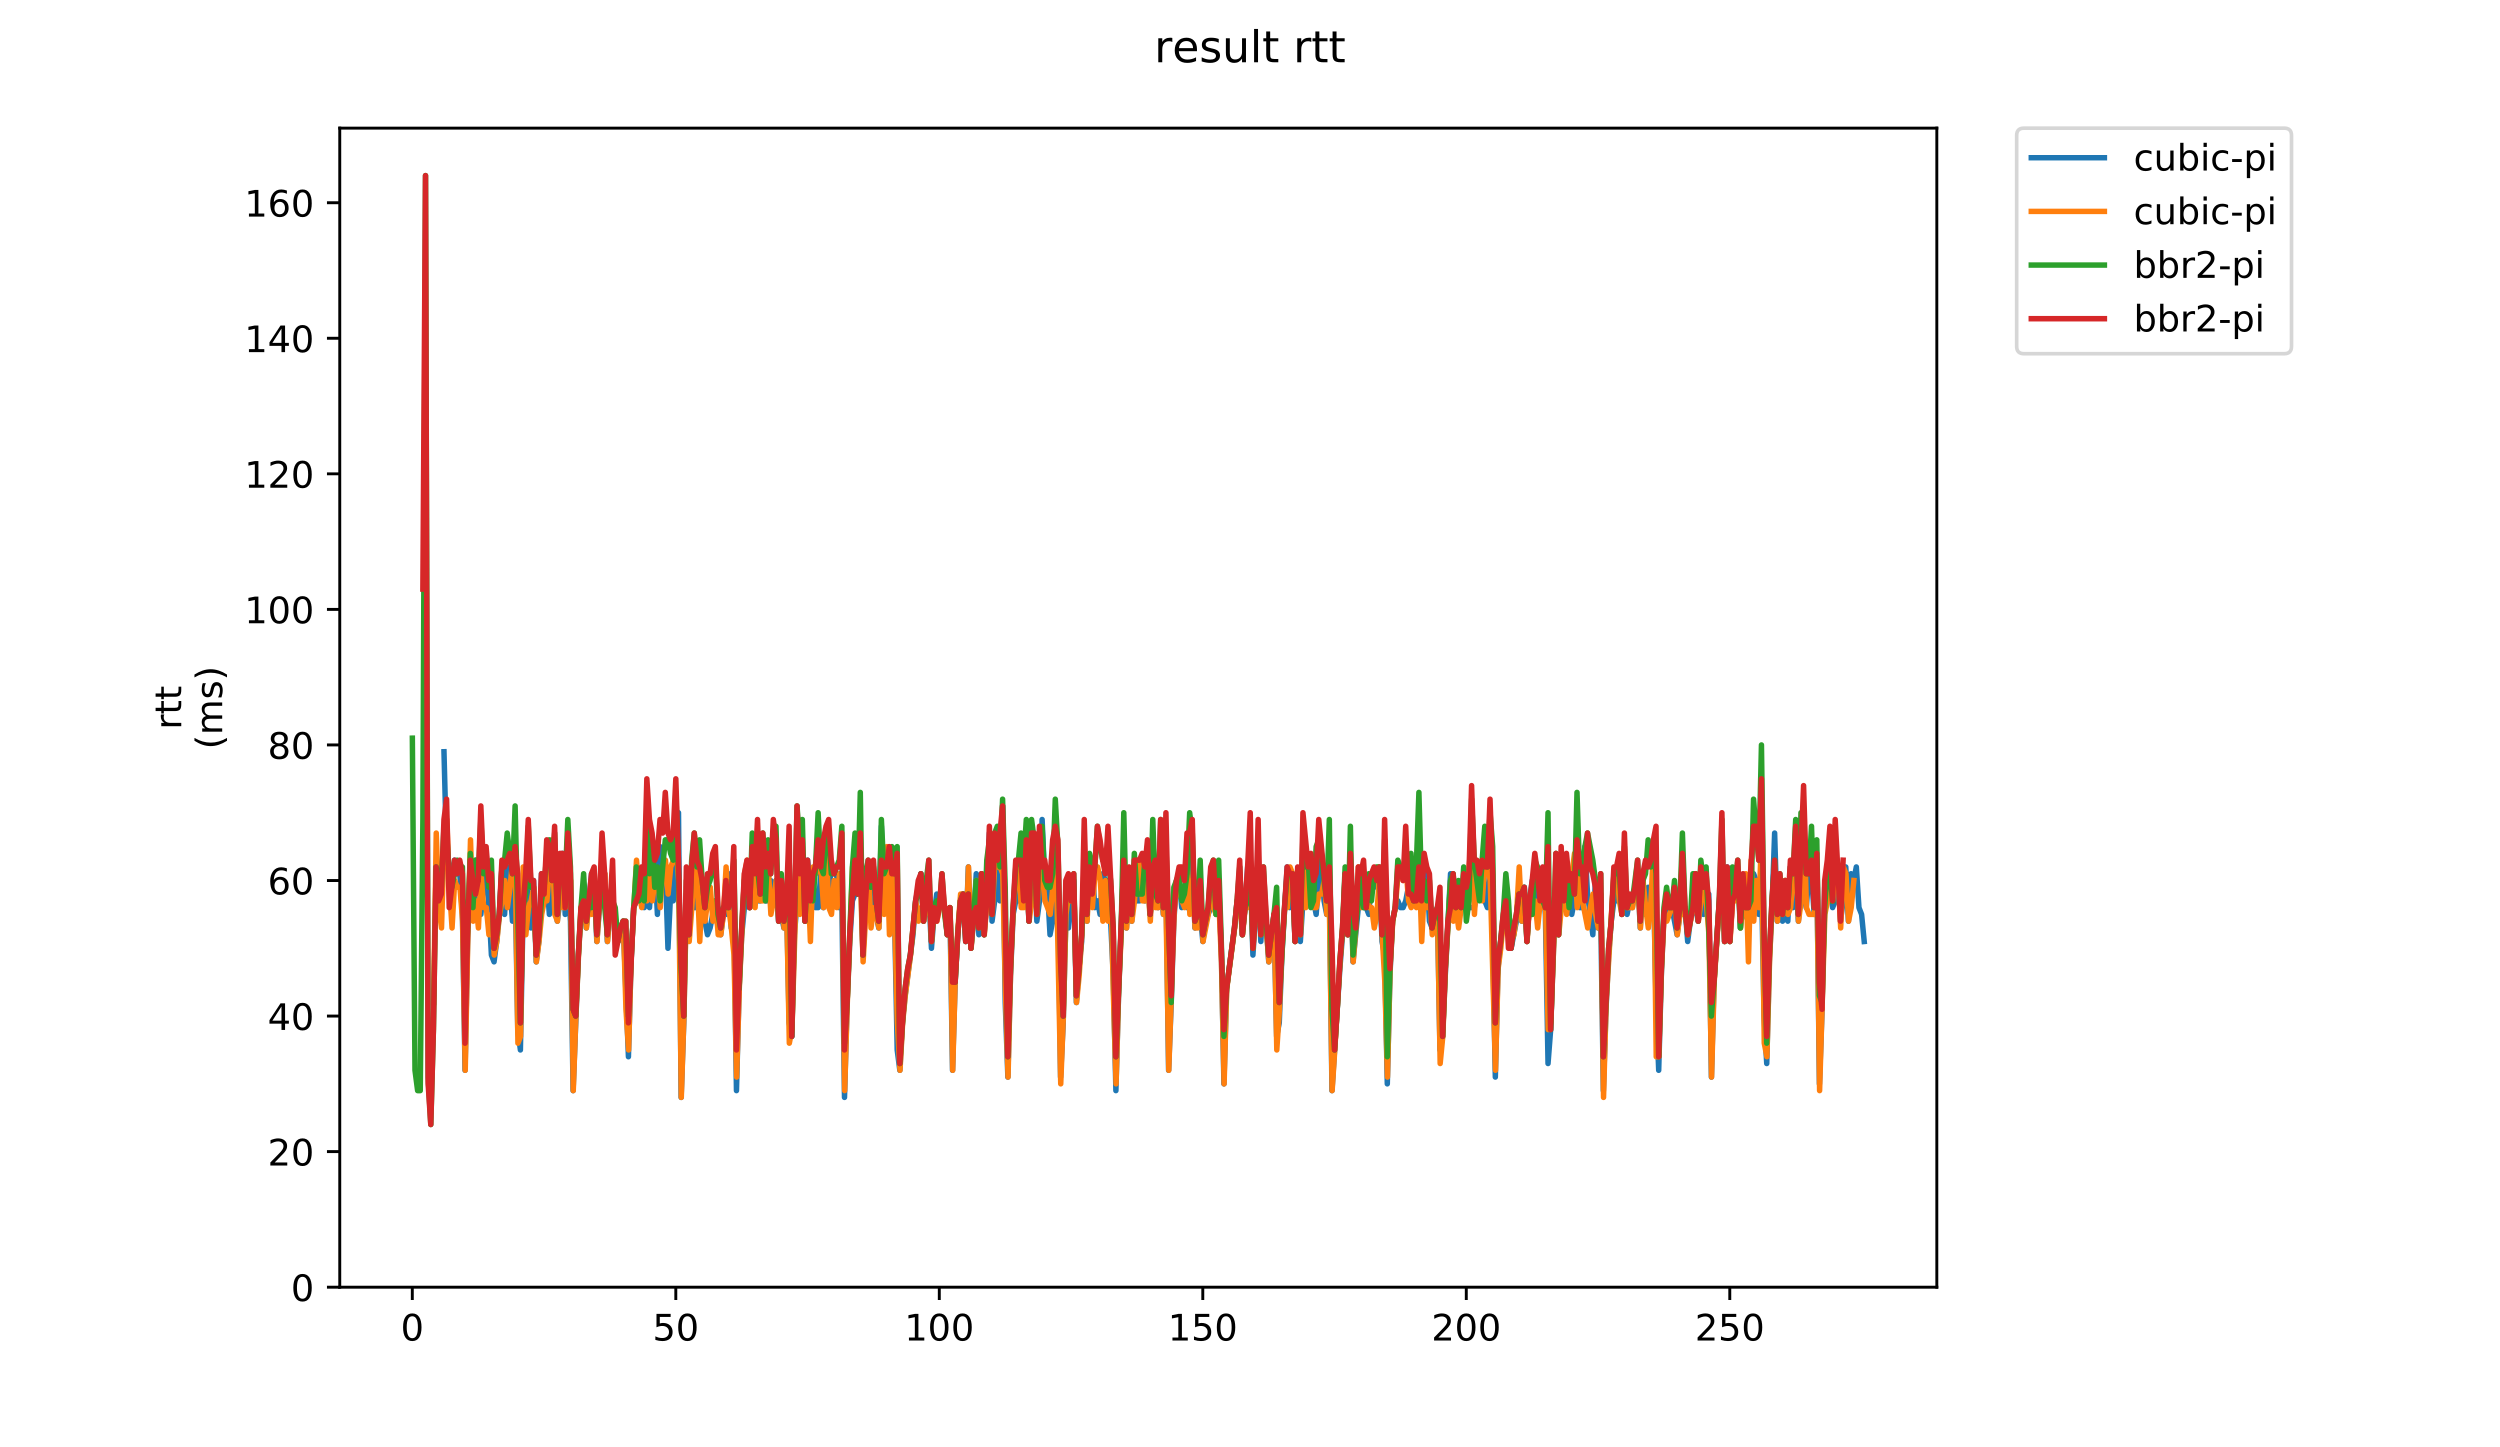 <?xml version="1.0" encoding="utf-8" standalone="no"?>
<!DOCTYPE svg PUBLIC "-//W3C//DTD SVG 1.1//EN"
  "http://www.w3.org/Graphics/SVG/1.1/DTD/svg11.dtd">
<!-- Created with matplotlib (https://matplotlib.org/) -->
<svg height="396pt" version="1.1" viewBox="0 0 684 396" width="684pt" xmlns="http://www.w3.org/2000/svg" xmlns:xlink="http://www.w3.org/1999/xlink">
 <defs>
  <style type="text/css">
*{stroke-linecap:butt;stroke-linejoin:round;}
  </style>
 </defs>
 <g id="figure_1">
  <g id="patch_1">
   <path d="M 0 396 
L 684 396 
L 684 0 
L 0 0 
z
" style="fill:#ffffff;"/>
  </g>
  <g id="axes_1">
   <g id="patch_2">
    <path d="M 92.957 352.174 
L 529.913 352.174 
L 529.913 35.062 
L 92.957 35.062 
z
" style="fill:#ffffff;"/>
   </g>
   <g id="matplotlib.axis_1">
    <g id="xtick_1">
     <g id="line2d_1">
      <defs>
       <path d="M 0 0 
L 0 3.5 
" id="m21be2e8009" style="stroke:#000000;stroke-width:0.8;"/>
      </defs>
      <g>
       <use style="stroke:#000000;stroke-width:0.8;" x="112.806" xlink:href="#m21be2e8009" y="352.174"/>
      </g>
     </g>
     <g id="text_1">
      <!-- 0 -->
      <defs>
       <path d="M 31.781 66.406 
Q 24.172 66.406 20.328 58.906 
Q 16.5 51.422 16.5 36.375 
Q 16.5 21.391 20.328 13.891 
Q 24.172 6.391 31.781 6.391 
Q 39.453 6.391 43.281 13.891 
Q 47.125 21.391 47.125 36.375 
Q 47.125 51.422 43.281 58.906 
Q 39.453 66.406 31.781 66.406 
z
M 31.781 74.219 
Q 44.047 74.219 50.516 64.516 
Q 56.984 54.828 56.984 36.375 
Q 56.984 17.969 50.516 8.266 
Q 44.047 -1.422 31.781 -1.422 
Q 19.531 -1.422 13.062 8.266 
Q 6.594 17.969 6.594 36.375 
Q 6.594 54.828 13.062 64.516 
Q 19.531 74.219 31.781 74.219 
z
" id="DejaVuSans-48"/>
      </defs>
      <g transform="translate(109.625 366.773)scale(0.1 -0.1)">
       <use xlink:href="#DejaVuSans-48"/>
      </g>
     </g>
    </g>
    <g id="xtick_2">
     <g id="line2d_2">
      <g>
       <use style="stroke:#000000;stroke-width:0.8;" x="184.899" xlink:href="#m21be2e8009" y="352.174"/>
      </g>
     </g>
     <g id="text_2">
      <!-- 50 -->
      <defs>
       <path d="M 10.797 72.906 
L 49.516 72.906 
L 49.516 64.594 
L 19.828 64.594 
L 19.828 46.734 
Q 21.969 47.469 24.109 47.828 
Q 26.266 48.188 28.422 48.188 
Q 40.625 48.188 47.75 41.5 
Q 54.891 34.812 54.891 23.391 
Q 54.891 11.625 47.562 5.094 
Q 40.234 -1.422 26.906 -1.422 
Q 22.312 -1.422 17.547 -0.641 
Q 12.797 0.141 7.719 1.703 
L 7.719 11.625 
Q 12.109 9.234 16.797 8.062 
Q 21.484 6.891 26.703 6.891 
Q 35.156 6.891 40.078 11.328 
Q 45.016 15.766 45.016 23.391 
Q 45.016 31 40.078 35.438 
Q 35.156 39.891 26.703 39.891 
Q 22.75 39.891 18.812 39.016 
Q 14.891 38.141 10.797 36.281 
z
" id="DejaVuSans-53"/>
      </defs>
      <g transform="translate(178.536 366.773)scale(0.1 -0.1)">
       <use xlink:href="#DejaVuSans-53"/>
       <use x="63.623" xlink:href="#DejaVuSans-48"/>
      </g>
     </g>
    </g>
    <g id="xtick_3">
     <g id="line2d_3">
      <g>
       <use style="stroke:#000000;stroke-width:0.8;" x="256.991" xlink:href="#m21be2e8009" y="352.174"/>
      </g>
     </g>
     <g id="text_3">
      <!-- 100 -->
      <defs>
       <path d="M 12.406 8.297 
L 28.516 8.297 
L 28.516 63.922 
L 10.984 60.406 
L 10.984 69.391 
L 28.422 72.906 
L 38.281 72.906 
L 38.281 8.297 
L 54.391 8.297 
L 54.391 0 
L 12.406 0 
z
" id="DejaVuSans-49"/>
      </defs>
      <g transform="translate(247.447 366.773)scale(0.1 -0.1)">
       <use xlink:href="#DejaVuSans-49"/>
       <use x="63.623" xlink:href="#DejaVuSans-48"/>
       <use x="127.246" xlink:href="#DejaVuSans-48"/>
      </g>
     </g>
    </g>
    <g id="xtick_4">
     <g id="line2d_4">
      <g>
       <use style="stroke:#000000;stroke-width:0.8;" x="329.083" xlink:href="#m21be2e8009" y="352.174"/>
      </g>
     </g>
     <g id="text_4">
      <!-- 150 -->
      <g transform="translate(319.54 366.773)scale(0.1 -0.1)">
       <use xlink:href="#DejaVuSans-49"/>
       <use x="63.623" xlink:href="#DejaVuSans-53"/>
       <use x="127.246" xlink:href="#DejaVuSans-48"/>
      </g>
     </g>
    </g>
    <g id="xtick_5">
     <g id="line2d_5">
      <g>
       <use style="stroke:#000000;stroke-width:0.8;" x="401.176" xlink:href="#m21be2e8009" y="352.174"/>
      </g>
     </g>
     <g id="text_5">
      <!-- 200 -->
      <defs>
       <path d="M 19.188 8.297 
L 53.609 8.297 
L 53.609 0 
L 7.328 0 
L 7.328 8.297 
Q 12.938 14.109 22.625 23.891 
Q 32.328 33.688 34.812 36.531 
Q 39.547 41.844 41.422 45.531 
Q 43.312 49.219 43.312 52.781 
Q 43.312 58.594 39.234 62.25 
Q 35.156 65.922 28.609 65.922 
Q 23.969 65.922 18.812 64.312 
Q 13.672 62.703 7.812 59.422 
L 7.812 69.391 
Q 13.766 71.781 18.938 73 
Q 24.125 74.219 28.422 74.219 
Q 39.75 74.219 46.484 68.547 
Q 53.219 62.891 53.219 53.422 
Q 53.219 48.922 51.531 44.891 
Q 49.859 40.875 45.406 35.406 
Q 44.188 33.984 37.641 27.219 
Q 31.109 20.453 19.188 8.297 
z
" id="DejaVuSans-50"/>
      </defs>
      <g transform="translate(391.632 366.773)scale(0.1 -0.1)">
       <use xlink:href="#DejaVuSans-50"/>
       <use x="63.623" xlink:href="#DejaVuSans-48"/>
       <use x="127.246" xlink:href="#DejaVuSans-48"/>
      </g>
     </g>
    </g>
    <g id="xtick_6">
     <g id="line2d_6">
      <g>
       <use style="stroke:#000000;stroke-width:0.8;" x="473.268" xlink:href="#m21be2e8009" y="352.174"/>
      </g>
     </g>
     <g id="text_6">
      <!-- 250 -->
      <g transform="translate(463.725 366.773)scale(0.1 -0.1)">
       <use xlink:href="#DejaVuSans-50"/>
       <use x="63.623" xlink:href="#DejaVuSans-53"/>
       <use x="127.246" xlink:href="#DejaVuSans-48"/>
      </g>
     </g>
    </g>
   </g>
   <g id="matplotlib.axis_2">
    <g id="ytick_1">
     <g id="line2d_7">
      <defs>
       <path d="M 0 0 
L -3.5 0 
" id="m637a369f9f" style="stroke:#000000;stroke-width:0.8;"/>
      </defs>
      <g>
       <use style="stroke:#000000;stroke-width:0.8;" x="92.957" xlink:href="#m637a369f9f" y="352.174"/>
      </g>
     </g>
     <g id="text_7">
      <!-- 0 -->
      <g transform="translate(79.595 355.973)scale(0.1 -0.1)">
       <use xlink:href="#DejaVuSans-48"/>
      </g>
     </g>
    </g>
    <g id="ytick_2">
     <g id="line2d_8">
      <g>
       <use style="stroke:#000000;stroke-width:0.8;" x="92.957" xlink:href="#m637a369f9f" y="315.085"/>
      </g>
     </g>
     <g id="text_8">
      <!-- 20 -->
      <g transform="translate(73.233 318.884)scale(0.1 -0.1)">
       <use xlink:href="#DejaVuSans-50"/>
       <use x="63.623" xlink:href="#DejaVuSans-48"/>
      </g>
     </g>
    </g>
    <g id="ytick_3">
     <g id="line2d_9">
      <g>
       <use style="stroke:#000000;stroke-width:0.8;" x="92.957" xlink:href="#m637a369f9f" y="277.996"/>
      </g>
     </g>
     <g id="text_9">
      <!-- 40 -->
      <defs>
       <path d="M 37.797 64.312 
L 12.891 25.391 
L 37.797 25.391 
z
M 35.203 72.906 
L 47.609 72.906 
L 47.609 25.391 
L 58.016 25.391 
L 58.016 17.188 
L 47.609 17.188 
L 47.609 0 
L 37.797 0 
L 37.797 17.188 
L 4.891 17.188 
L 4.891 26.703 
z
" id="DejaVuSans-52"/>
      </defs>
      <g transform="translate(73.233 281.795)scale(0.1 -0.1)">
       <use xlink:href="#DejaVuSans-52"/>
       <use x="63.623" xlink:href="#DejaVuSans-48"/>
      </g>
     </g>
    </g>
    <g id="ytick_4">
     <g id="line2d_10">
      <g>
       <use style="stroke:#000000;stroke-width:0.8;" x="92.957" xlink:href="#m637a369f9f" y="240.907"/>
      </g>
     </g>
     <g id="text_10">
      <!-- 60 -->
      <defs>
       <path d="M 33.016 40.375 
Q 26.375 40.375 22.484 35.828 
Q 18.609 31.297 18.609 23.391 
Q 18.609 15.531 22.484 10.953 
Q 26.375 6.391 33.016 6.391 
Q 39.656 6.391 43.531 10.953 
Q 47.406 15.531 47.406 23.391 
Q 47.406 31.297 43.531 35.828 
Q 39.656 40.375 33.016 40.375 
z
M 52.594 71.297 
L 52.594 62.312 
Q 48.875 64.062 45.094 64.984 
Q 41.312 65.922 37.594 65.922 
Q 27.828 65.922 22.672 59.328 
Q 17.531 52.734 16.797 39.406 
Q 19.672 43.656 24.016 45.922 
Q 28.375 48.188 33.594 48.188 
Q 44.578 48.188 50.953 41.516 
Q 57.328 34.859 57.328 23.391 
Q 57.328 12.156 50.688 5.359 
Q 44.047 -1.422 33.016 -1.422 
Q 20.359 -1.422 13.672 8.266 
Q 6.984 17.969 6.984 36.375 
Q 6.984 53.656 15.188 63.938 
Q 23.391 74.219 37.203 74.219 
Q 40.922 74.219 44.703 73.484 
Q 48.484 72.75 52.594 71.297 
z
" id="DejaVuSans-54"/>
      </defs>
      <g transform="translate(73.233 244.706)scale(0.1 -0.1)">
       <use xlink:href="#DejaVuSans-54"/>
       <use x="63.623" xlink:href="#DejaVuSans-48"/>
      </g>
     </g>
    </g>
    <g id="ytick_5">
     <g id="line2d_11">
      <g>
       <use style="stroke:#000000;stroke-width:0.8;" x="92.957" xlink:href="#m637a369f9f" y="203.818"/>
      </g>
     </g>
     <g id="text_11">
      <!-- 80 -->
      <defs>
       <path d="M 31.781 34.625 
Q 24.75 34.625 20.719 30.859 
Q 16.703 27.094 16.703 20.516 
Q 16.703 13.922 20.719 10.156 
Q 24.75 6.391 31.781 6.391 
Q 38.812 6.391 42.859 10.172 
Q 46.922 13.969 46.922 20.516 
Q 46.922 27.094 42.891 30.859 
Q 38.875 34.625 31.781 34.625 
z
M 21.922 38.812 
Q 15.578 40.375 12.031 44.719 
Q 8.5 49.078 8.5 55.328 
Q 8.5 64.062 14.719 69.141 
Q 20.953 74.219 31.781 74.219 
Q 42.672 74.219 48.875 69.141 
Q 55.078 64.062 55.078 55.328 
Q 55.078 49.078 51.531 44.719 
Q 48 40.375 41.703 38.812 
Q 48.828 37.156 52.797 32.312 
Q 56.781 27.484 56.781 20.516 
Q 56.781 9.906 50.312 4.234 
Q 43.844 -1.422 31.781 -1.422 
Q 19.734 -1.422 13.25 4.234 
Q 6.781 9.906 6.781 20.516 
Q 6.781 27.484 10.781 32.312 
Q 14.797 37.156 21.922 38.812 
z
M 18.312 54.391 
Q 18.312 48.734 21.844 45.562 
Q 25.391 42.391 31.781 42.391 
Q 38.141 42.391 41.719 45.562 
Q 45.312 48.734 45.312 54.391 
Q 45.312 60.062 41.719 63.234 
Q 38.141 66.406 31.781 66.406 
Q 25.391 66.406 21.844 63.234 
Q 18.312 60.062 18.312 54.391 
z
" id="DejaVuSans-56"/>
      </defs>
      <g transform="translate(73.233 207.617)scale(0.1 -0.1)">
       <use xlink:href="#DejaVuSans-56"/>
       <use x="63.623" xlink:href="#DejaVuSans-48"/>
      </g>
     </g>
    </g>
    <g id="ytick_6">
     <g id="line2d_12">
      <g>
       <use style="stroke:#000000;stroke-width:0.8;" x="92.957" xlink:href="#m637a369f9f" y="166.729"/>
      </g>
     </g>
     <g id="text_12">
      <!-- 100 -->
      <g transform="translate(66.87 170.528)scale(0.1 -0.1)">
       <use xlink:href="#DejaVuSans-49"/>
       <use x="63.623" xlink:href="#DejaVuSans-48"/>
       <use x="127.246" xlink:href="#DejaVuSans-48"/>
      </g>
     </g>
    </g>
    <g id="ytick_7">
     <g id="line2d_13">
      <g>
       <use style="stroke:#000000;stroke-width:0.8;" x="92.957" xlink:href="#m637a369f9f" y="129.64"/>
      </g>
     </g>
     <g id="text_13">
      <!-- 120 -->
      <g transform="translate(66.87 133.439)scale(0.1 -0.1)">
       <use xlink:href="#DejaVuSans-49"/>
       <use x="63.623" xlink:href="#DejaVuSans-50"/>
       <use x="127.246" xlink:href="#DejaVuSans-48"/>
      </g>
     </g>
    </g>
    <g id="ytick_8">
     <g id="line2d_14">
      <g>
       <use style="stroke:#000000;stroke-width:0.8;" x="92.957" xlink:href="#m637a369f9f" y="92.551"/>
      </g>
     </g>
     <g id="text_14">
      <!-- 140 -->
      <g transform="translate(66.87 96.35)scale(0.1 -0.1)">
       <use xlink:href="#DejaVuSans-49"/>
       <use x="63.623" xlink:href="#DejaVuSans-52"/>
       <use x="127.246" xlink:href="#DejaVuSans-48"/>
      </g>
     </g>
    </g>
    <g id="ytick_9">
     <g id="line2d_15">
      <g>
       <use style="stroke:#000000;stroke-width:0.8;" x="92.957" xlink:href="#m637a369f9f" y="55.461"/>
      </g>
     </g>
     <g id="text_15">
      <!-- 160 -->
      <g transform="translate(66.87 59.261)scale(0.1 -0.1)">
       <use xlink:href="#DejaVuSans-49"/>
       <use x="63.623" xlink:href="#DejaVuSans-54"/>
       <use x="127.246" xlink:href="#DejaVuSans-48"/>
      </g>
     </g>
    </g>
    <g id="text_16">
     <!-- rtt -->
     <defs>
      <path d="M 41.109 46.297 
Q 39.594 47.172 37.812 47.578 
Q 36.031 48 33.891 48 
Q 26.266 48 22.188 43.047 
Q 18.109 38.094 18.109 28.812 
L 18.109 0 
L 9.078 0 
L 9.078 54.688 
L 18.109 54.688 
L 18.109 46.188 
Q 20.953 51.172 25.484 53.578 
Q 30.031 56 36.531 56 
Q 37.453 56 38.578 55.875 
Q 39.703 55.766 41.062 55.516 
z
" id="DejaVuSans-114"/>
      <path d="M 18.312 70.219 
L 18.312 54.688 
L 36.812 54.688 
L 36.812 47.703 
L 18.312 47.703 
L 18.312 18.016 
Q 18.312 11.328 20.141 9.422 
Q 21.969 7.516 27.594 7.516 
L 36.812 7.516 
L 36.812 0 
L 27.594 0 
Q 17.188 0 13.234 3.875 
Q 9.281 7.766 9.281 18.016 
L 9.281 47.703 
L 2.688 47.703 
L 2.688 54.688 
L 9.281 54.688 
L 9.281 70.219 
z
" id="DejaVuSans-116"/>
     </defs>
     <g transform="translate(49.593 199.594)rotate(-90)scale(0.1 -0.1)">
      <use xlink:href="#DejaVuSans-114"/>
      <use x="41.113" xlink:href="#DejaVuSans-116"/>
      <use x="80.322" xlink:href="#DejaVuSans-116"/>
     </g>
     <!-- (ms) -->
     <defs>
      <path d="M 31 75.875 
Q 24.469 64.656 21.281 53.656 
Q 18.109 42.672 18.109 31.391 
Q 18.109 20.125 21.312 9.062 
Q 24.516 -2 31 -13.188 
L 23.188 -13.188 
Q 15.875 -1.703 12.234 9.375 
Q 8.594 20.453 8.594 31.391 
Q 8.594 42.281 12.203 53.312 
Q 15.828 64.359 23.188 75.875 
z
" id="DejaVuSans-40"/>
      <path d="M 52 44.188 
Q 55.375 50.25 60.062 53.125 
Q 64.75 56 71.094 56 
Q 79.641 56 84.281 50.016 
Q 88.922 44.047 88.922 33.016 
L 88.922 0 
L 79.891 0 
L 79.891 32.719 
Q 79.891 40.578 77.094 44.375 
Q 74.312 48.188 68.609 48.188 
Q 61.625 48.188 57.562 43.547 
Q 53.516 38.922 53.516 30.906 
L 53.516 0 
L 44.484 0 
L 44.484 32.719 
Q 44.484 40.625 41.703 44.406 
Q 38.922 48.188 33.109 48.188 
Q 26.219 48.188 22.156 43.531 
Q 18.109 38.875 18.109 30.906 
L 18.109 0 
L 9.078 0 
L 9.078 54.688 
L 18.109 54.688 
L 18.109 46.188 
Q 21.188 51.219 25.484 53.609 
Q 29.781 56 35.688 56 
Q 41.656 56 45.828 52.969 
Q 50 49.953 52 44.188 
z
" id="DejaVuSans-109"/>
      <path d="M 44.281 53.078 
L 44.281 44.578 
Q 40.484 46.531 36.375 47.5 
Q 32.281 48.484 27.875 48.484 
Q 21.188 48.484 17.844 46.438 
Q 14.5 44.391 14.5 40.281 
Q 14.5 37.156 16.891 35.375 
Q 19.281 33.594 26.516 31.984 
L 29.594 31.297 
Q 39.156 29.25 43.188 25.516 
Q 47.219 21.781 47.219 15.094 
Q 47.219 7.469 41.188 3.016 
Q 35.156 -1.422 24.609 -1.422 
Q 20.219 -1.422 15.453 -0.562 
Q 10.688 0.297 5.422 2 
L 5.422 11.281 
Q 10.406 8.688 15.234 7.391 
Q 20.062 6.109 24.812 6.109 
Q 31.156 6.109 34.562 8.281 
Q 37.984 10.453 37.984 14.406 
Q 37.984 18.062 35.516 20.016 
Q 33.062 21.969 24.703 23.781 
L 21.578 24.516 
Q 13.234 26.266 9.516 29.906 
Q 5.812 33.547 5.812 39.891 
Q 5.812 47.609 11.281 51.797 
Q 16.75 56 26.812 56 
Q 31.781 56 36.172 55.266 
Q 40.578 54.547 44.281 53.078 
z
" id="DejaVuSans-115"/>
      <path d="M 8.016 75.875 
L 15.828 75.875 
Q 23.141 64.359 26.781 53.312 
Q 30.422 42.281 30.422 31.391 
Q 30.422 20.453 26.781 9.375 
Q 23.141 -1.703 15.828 -13.188 
L 8.016 -13.188 
Q 14.5 -2 17.703 9.062 
Q 20.906 20.125 20.906 31.391 
Q 20.906 42.672 17.703 53.656 
Q 14.5 64.656 8.016 75.875 
z
" id="DejaVuSans-41"/>
     </defs>
     <g transform="translate(60.79 204.995)rotate(-90)scale(0.1 -0.1)">
      <use xlink:href="#DejaVuSans-40"/>
      <use x="39.014" xlink:href="#DejaVuSans-109"/>
      <use x="136.426" xlink:href="#DejaVuSans-115"/>
      <use x="188.525" xlink:href="#DejaVuSans-41"/>
     </g>
    </g>
   </g>
   <g id="line2d_16">
    <path clip-path="url(#p057b0d1b94)" d="M 121.473 205.672 
L 122.194 233.489 
L 123.636 240.907 
L 124.357 235.344 
L 125.078 239.052 
L 125.799 239.052 
L 126.52 250.179 
L 127.24 292.832 
L 127.961 255.743 
L 128.682 237.198 
L 129.403 250.179 
L 130.124 235.344 
L 130.845 246.47 
L 131.566 250.179 
L 132.287 242.761 
L 133.008 233.489 
L 134.45 261.306 
L 135.171 263.16 
L 135.892 257.597 
L 136.613 250.179 
L 137.333 237.198 
L 138.054 250.179 
L 138.775 237.198 
L 139.496 242.761 
L 140.217 252.034 
L 140.938 240.907 
L 141.659 281.705 
L 142.38 287.268 
L 143.101 250.179 
L 143.822 239.052 
L 145.264 253.888 
L 145.985 240.907 
L 146.705 263.16 
L 147.426 257.597 
L 148.147 239.052 
L 148.868 242.761 
L 149.589 240.907 
L 150.31 250.179 
L 151.031 239.052 
L 151.752 239.052 
L 152.473 252.034 
L 153.194 246.47 
L 153.915 233.489 
L 154.636 250.179 
L 155.357 240.907 
L 156.077 252.034 
L 156.798 298.395 
L 158.24 261.306 
L 158.961 250.179 
L 159.682 246.47 
L 160.403 253.888 
L 161.845 239.052 
L 162.566 240.907 
L 163.287 257.597 
L 164.008 248.325 
L 164.729 246.47 
L 165.449 239.052 
L 166.17 257.597 
L 166.891 250.179 
L 167.612 248.325 
L 168.333 252.034 
L 169.054 257.597 
L 169.775 255.743 
L 170.496 252.034 
L 171.938 289.123 
L 172.659 263.16 
L 173.38 248.325 
L 174.821 244.616 
L 175.542 239.052 
L 176.263 248.325 
L 176.984 231.635 
L 177.705 248.325 
L 178.426 237.198 
L 179.147 235.344 
L 179.868 250.179 
L 180.589 231.635 
L 181.31 237.198 
L 182.031 237.198 
L 182.752 259.451 
L 183.473 244.616 
L 184.194 246.47 
L 184.914 227.926 
L 185.635 222.362 
L 186.356 300.249 
L 187.077 279.85 
L 187.798 244.616 
L 188.519 255.743 
L 189.24 240.907 
L 189.961 248.325 
L 190.682 248.325 
L 191.403 244.616 
L 192.124 242.761 
L 192.845 252.034 
L 193.566 255.743 
L 194.286 253.888 
L 195.728 246.47 
L 196.449 253.888 
L 197.17 255.743 
L 197.891 250.179 
L 198.612 250.179 
L 199.333 239.052 
L 200.054 253.888 
L 200.775 250.179 
L 201.496 298.395 
L 202.217 270.578 
L 202.938 255.743 
L 203.658 248.325 
L 204.379 237.198 
L 205.1 248.325 
L 205.821 246.47 
L 206.542 237.198 
L 207.263 246.47 
L 207.984 246.47 
L 208.705 233.489 
L 209.426 246.47 
L 210.147 246.47 
L 210.868 240.907 
L 211.589 246.47 
L 212.31 240.907 
L 213.03 252.034 
L 213.751 250.179 
L 214.472 253.888 
L 215.193 246.47 
L 215.914 279.85 
L 216.635 283.559 
L 217.356 255.743 
L 218.077 246.47 
L 218.798 248.325 
L 219.519 237.198 
L 220.24 252.034 
L 220.961 235.344 
L 221.682 244.616 
L 222.403 239.052 
L 223.123 248.325 
L 223.844 248.325 
L 224.565 239.052 
L 225.286 248.325 
L 226.728 244.616 
L 227.449 237.198 
L 228.17 237.198 
L 228.891 239.052 
L 229.612 248.325 
L 230.333 246.47 
L 231.054 300.249 
L 231.775 274.287 
L 232.495 257.597 
L 233.216 246.47 
L 233.937 244.616 
L 234.658 244.616 
L 235.379 235.344 
L 236.1 261.306 
L 236.821 248.325 
L 238.263 240.907 
L 238.984 246.47 
L 240.426 253.888 
L 241.147 226.071 
L 241.867 248.325 
L 242.588 237.198 
L 243.309 246.47 
L 244.03 240.907 
L 244.751 250.179 
L 245.472 287.268 
L 246.193 292.832 
L 246.914 279.85 
L 247.635 272.433 
L 249.798 255.743 
L 250.519 246.47 
L 251.96 239.052 
L 252.681 252.034 
L 254.123 244.616 
L 254.844 259.451 
L 255.565 250.179 
L 256.286 244.616 
L 257.007 248.325 
L 258.449 248.325 
L 259.17 255.743 
L 259.891 248.325 
L 260.612 292.832 
L 261.332 268.724 
L 262.053 255.743 
L 262.774 246.47 
L 263.495 244.616 
L 264.216 257.597 
L 264.937 237.198 
L 265.658 259.451 
L 266.379 252.034 
L 267.1 239.052 
L 267.821 255.743 
L 268.542 239.052 
L 269.263 255.743 
L 269.984 246.47 
L 270.704 227.926 
L 271.425 252.034 
L 272.146 246.47 
L 272.867 237.198 
L 273.588 246.47 
L 274.309 220.508 
L 275.03 274.287 
L 275.751 294.686 
L 276.472 266.869 
L 277.193 250.179 
L 277.914 246.47 
L 278.635 246.47 
L 279.356 237.198 
L 280.076 246.47 
L 280.797 237.198 
L 281.518 252.034 
L 282.239 235.344 
L 282.96 235.344 
L 283.681 252.034 
L 284.402 246.47 
L 285.123 224.217 
L 285.844 240.907 
L 286.565 242.761 
L 287.286 255.743 
L 288.007 252.034 
L 288.728 227.926 
L 289.448 240.907 
L 290.169 294.686 
L 290.89 279.85 
L 291.611 252.034 
L 292.332 253.888 
L 293.053 246.47 
L 293.774 240.907 
L 294.495 274.287 
L 295.216 265.015 
L 295.937 257.597 
L 296.658 237.198 
L 297.379 252.034 
L 298.1 235.344 
L 298.82 237.198 
L 299.541 248.325 
L 300.262 246.47 
L 300.983 250.179 
L 301.704 239.052 
L 302.425 240.907 
L 303.146 240.907 
L 303.867 252.034 
L 304.588 266.869 
L 305.309 298.395 
L 306.03 272.433 
L 307.472 235.344 
L 308.193 253.888 
L 308.913 239.052 
L 309.634 252.034 
L 310.355 237.198 
L 311.076 246.47 
L 311.797 246.47 
L 312.518 235.344 
L 313.239 246.47 
L 313.96 240.907 
L 314.681 250.179 
L 315.402 246.47 
L 316.123 237.198 
L 316.844 248.325 
L 317.565 239.052 
L 318.285 250.179 
L 319.006 240.907 
L 319.727 292.832 
L 320.448 274.287 
L 321.169 252.034 
L 321.89 240.907 
L 322.611 240.907 
L 323.332 248.325 
L 324.053 244.616 
L 324.774 248.325 
L 325.495 248.325 
L 326.216 235.344 
L 326.937 253.888 
L 328.378 250.179 
L 329.099 257.597 
L 329.82 252.034 
L 331.262 248.325 
L 331.983 237.198 
L 332.704 250.179 
L 333.425 244.616 
L 334.146 259.451 
L 334.867 296.541 
L 335.588 270.578 
L 337.75 253.888 
L 338.471 246.47 
L 339.192 244.616 
L 339.913 255.743 
L 340.634 248.325 
L 341.355 237.198 
L 342.076 237.198 
L 342.797 261.306 
L 344.239 239.052 
L 344.96 257.597 
L 345.681 246.47 
L 346.402 252.034 
L 347.122 263.16 
L 347.843 255.743 
L 348.564 250.179 
L 349.285 283.559 
L 350.006 279.85 
L 350.727 261.306 
L 352.169 237.198 
L 352.89 248.325 
L 353.611 239.052 
L 354.332 257.597 
L 355.053 239.052 
L 355.774 257.597 
L 356.494 246.47 
L 357.215 237.198 
L 357.936 246.47 
L 358.657 240.907 
L 359.378 246.47 
L 360.099 250.179 
L 360.82 240.907 
L 361.541 235.344 
L 362.262 246.47 
L 362.983 250.179 
L 363.704 240.907 
L 364.425 298.395 
L 366.587 265.015 
L 367.308 255.743 
L 368.029 239.052 
L 368.75 255.743 
L 369.471 239.052 
L 370.192 263.16 
L 371.634 248.325 
L 372.355 239.052 
L 373.076 248.325 
L 373.797 248.325 
L 374.518 250.179 
L 375.238 239.052 
L 375.959 242.761 
L 376.68 239.052 
L 377.401 239.052 
L 378.122 257.597 
L 378.843 261.306 
L 379.564 296.541 
L 380.285 266.869 
L 381.006 252.034 
L 381.727 248.325 
L 382.448 246.47 
L 383.169 248.325 
L 383.89 248.325 
L 384.611 246.47 
L 385.331 242.761 
L 386.052 237.198 
L 386.773 246.47 
L 387.494 246.47 
L 388.215 244.616 
L 388.936 244.616 
L 389.657 240.907 
L 390.378 239.052 
L 391.099 252.034 
L 391.82 253.888 
L 392.541 252.034 
L 393.262 248.325 
L 393.983 287.268 
L 394.703 283.559 
L 395.424 266.869 
L 396.866 239.052 
L 397.587 242.761 
L 398.308 250.179 
L 399.029 244.616 
L 399.75 248.325 
L 401.192 244.616 
L 401.913 248.325 
L 403.355 248.325 
L 404.075 244.616 
L 404.796 237.198 
L 405.517 237.198 
L 406.238 246.47 
L 406.959 248.325 
L 407.68 235.344 
L 408.401 257.597 
L 409.122 294.686 
L 409.843 265.015 
L 410.564 257.597 
L 411.285 252.034 
L 412.006 248.325 
L 412.727 252.034 
L 413.447 259.451 
L 414.889 252.034 
L 415.61 246.47 
L 416.331 252.034 
L 417.052 242.761 
L 417.773 257.597 
L 418.494 246.47 
L 419.215 240.907 
L 419.936 246.47 
L 421.378 239.052 
L 422.099 240.907 
L 422.82 250.179 
L 423.54 290.977 
L 424.261 281.705 
L 425.703 240.907 
L 426.424 255.743 
L 427.145 237.198 
L 427.866 248.325 
L 428.587 240.907 
L 429.308 242.761 
L 430.029 250.179 
L 430.75 246.47 
L 431.471 239.052 
L 432.192 248.325 
L 432.912 248.325 
L 433.633 231.635 
L 434.354 244.616 
L 435.796 255.743 
L 436.517 240.907 
L 437.238 253.888 
L 437.959 250.179 
L 438.68 298.395 
L 439.401 276.142 
L 440.122 261.306 
L 440.843 252.034 
L 441.564 246.47 
L 442.284 246.47 
L 443.005 237.198 
L 443.726 250.179 
L 444.447 239.052 
L 445.168 250.179 
L 445.889 246.47 
L 446.61 248.325 
L 447.331 242.761 
L 448.052 239.052 
L 448.773 253.888 
L 449.494 240.907 
L 450.215 250.179 
L 450.936 242.761 
L 451.656 248.325 
L 452.377 240.907 
L 453.098 274.287 
L 453.819 292.832 
L 454.54 266.869 
L 455.261 250.179 
L 455.982 244.616 
L 456.703 250.179 
L 457.424 248.325 
L 458.866 255.743 
L 459.587 250.179 
L 460.308 248.325 
L 461.028 248.325 
L 461.749 257.597 
L 462.47 252.034 
L 463.191 248.325 
L 463.912 248.325 
L 464.633 252.034 
L 465.354 246.47 
L 466.075 250.179 
L 466.796 246.47 
L 467.517 244.616 
L 468.238 294.686 
L 468.959 268.724 
L 470.401 246.47 
L 471.121 237.198 
L 471.842 257.597 
L 472.563 237.198 
L 473.284 257.597 
L 474.005 246.47 
L 474.726 244.616 
L 475.447 239.052 
L 476.168 253.888 
L 476.889 246.47 
L 477.61 250.179 
L 478.331 252.034 
L 479.052 248.325 
L 479.773 239.052 
L 480.493 240.907 
L 481.214 250.179 
L 481.935 240.907 
L 482.656 277.996 
L 483.377 290.977 
L 484.098 263.16 
L 484.819 248.325 
L 485.54 227.926 
L 486.261 252.034 
L 486.982 240.907 
L 487.703 252.034 
L 488.424 242.761 
L 489.145 252.034 
L 489.865 237.198 
L 490.586 248.325 
L 491.307 237.198 
L 492.028 252.034 
L 492.749 244.616 
L 493.47 244.616 
L 494.191 248.325 
L 494.912 239.052 
L 495.633 239.052 
L 496.354 250.179 
L 497.075 237.198 
L 497.796 296.541 
L 498.517 276.142 
L 499.237 242.761 
L 499.958 246.47 
L 500.679 242.761 
L 501.4 248.325 
L 502.121 246.47 
L 502.842 239.052 
L 503.563 252.034 
L 504.284 246.47 
L 505.005 237.198 
L 505.726 252.034 
L 506.447 239.052 
L 507.168 240.907 
L 507.889 237.198 
L 508.61 248.325 
L 509.33 250.179 
L 510.051 257.597 
L 510.051 257.597 
" style="fill:none;stroke:#1f77b4;stroke-linecap:square;stroke-width:1.5;"/>
   </g>
   <g id="line2d_17">
    <path clip-path="url(#p057b0d1b94)" d="M 118.636 274.287 
L 119.356 227.926 
L 120.077 248.325 
L 120.798 253.888 
L 121.519 229.78 
L 122.24 224.217 
L 122.961 242.761 
L 123.682 253.888 
L 124.403 240.907 
L 125.124 242.761 
L 125.845 242.761 
L 126.566 252.034 
L 127.287 292.832 
L 128.008 255.743 
L 128.728 229.78 
L 129.449 252.034 
L 130.17 246.47 
L 130.891 253.888 
L 131.612 239.052 
L 132.333 248.325 
L 133.054 248.325 
L 133.775 255.743 
L 134.496 250.179 
L 135.217 261.306 
L 135.938 257.597 
L 136.659 250.179 
L 137.38 246.47 
L 138.1 240.907 
L 138.821 248.325 
L 139.542 242.761 
L 140.263 235.344 
L 140.984 237.198 
L 141.705 285.414 
L 142.426 283.559 
L 143.147 237.198 
L 143.868 255.743 
L 144.589 248.325 
L 145.31 246.47 
L 146.031 242.761 
L 146.752 263.16 
L 147.473 257.597 
L 148.193 250.179 
L 148.914 246.47 
L 149.635 246.47 
L 150.356 237.198 
L 151.077 229.78 
L 151.798 250.179 
L 152.519 252.034 
L 153.24 235.344 
L 153.961 248.325 
L 154.682 248.325 
L 155.403 240.907 
L 156.124 240.907 
L 156.845 298.395 
L 157.565 277.996 
L 158.286 261.306 
L 159.007 248.325 
L 159.728 246.47 
L 160.449 253.888 
L 161.17 246.47 
L 161.891 250.179 
L 162.612 239.052 
L 163.333 257.597 
L 164.054 246.47 
L 164.775 239.052 
L 165.496 239.052 
L 166.217 257.597 
L 166.937 248.325 
L 167.658 246.47 
L 168.379 253.888 
L 169.1 257.597 
L 169.821 255.743 
L 170.542 252.034 
L 171.263 276.142 
L 171.984 287.268 
L 172.705 261.306 
L 174.147 235.344 
L 174.868 244.616 
L 175.589 248.325 
L 176.309 237.198 
L 177.03 246.47 
L 177.751 233.489 
L 178.472 246.47 
L 179.193 240.907 
L 179.914 239.052 
L 180.635 248.325 
L 181.356 237.198 
L 182.077 235.344 
L 182.798 244.616 
L 183.519 237.198 
L 184.24 235.344 
L 184.961 231.635 
L 185.682 240.907 
L 186.402 300.249 
L 187.123 277.996 
L 187.844 244.616 
L 188.565 257.597 
L 189.286 248.325 
L 190.007 237.198 
L 190.728 239.052 
L 191.449 257.597 
L 192.17 242.761 
L 192.891 252.034 
L 193.612 246.47 
L 194.333 242.761 
L 195.054 252.034 
L 195.774 246.47 
L 196.495 255.743 
L 197.216 255.743 
L 197.937 250.179 
L 198.658 237.198 
L 199.379 248.325 
L 200.1 253.888 
L 200.821 261.306 
L 201.542 294.686 
L 202.263 270.578 
L 203.705 239.052 
L 204.426 235.344 
L 205.146 248.325 
L 205.867 235.344 
L 206.588 248.325 
L 207.309 237.198 
L 208.03 246.47 
L 208.751 246.47 
L 209.472 235.344 
L 210.193 237.198 
L 210.914 250.179 
L 211.635 246.47 
L 212.356 240.907 
L 213.077 252.034 
L 213.798 240.907 
L 214.518 253.888 
L 215.239 248.325 
L 215.96 285.414 
L 216.681 281.705 
L 218.123 233.489 
L 218.844 250.179 
L 219.565 240.907 
L 220.286 252.034 
L 221.007 239.052 
L 221.728 257.597 
L 222.449 237.198 
L 223.17 239.052 
L 223.89 237.198 
L 224.611 237.198 
L 225.332 248.325 
L 226.053 231.635 
L 226.774 248.325 
L 227.495 250.179 
L 228.216 240.907 
L 228.937 248.325 
L 229.658 239.052 
L 230.379 239.052 
L 231.1 298.395 
L 231.821 274.287 
L 233.263 237.198 
L 234.704 237.198 
L 235.425 240.907 
L 236.146 263.16 
L 237.588 237.198 
L 238.309 253.888 
L 239.03 248.325 
L 239.751 250.179 
L 240.472 253.888 
L 241.193 237.198 
L 241.914 250.179 
L 242.635 231.635 
L 243.355 255.743 
L 244.076 237.198 
L 244.797 252.034 
L 245.518 279.85 
L 246.239 292.832 
L 246.96 279.85 
L 247.681 272.433 
L 249.123 261.306 
L 250.565 246.47 
L 251.286 252.034 
L 252.007 248.325 
L 252.727 252.034 
L 253.448 246.47 
L 254.169 244.616 
L 254.89 257.597 
L 255.611 248.325 
L 256.332 252.034 
L 257.053 248.325 
L 257.774 246.47 
L 258.495 248.325 
L 259.216 255.743 
L 259.937 248.325 
L 260.658 292.832 
L 261.379 266.869 
L 262.099 253.888 
L 262.82 244.616 
L 263.541 244.616 
L 264.262 255.743 
L 264.983 237.198 
L 265.704 259.451 
L 267.146 240.907 
L 267.867 253.888 
L 268.588 239.052 
L 269.309 255.743 
L 270.751 237.198 
L 271.472 250.179 
L 272.192 235.344 
L 272.913 237.198 
L 273.634 237.198 
L 274.355 239.052 
L 275.076 270.578 
L 275.797 294.686 
L 276.518 265.015 
L 277.239 248.325 
L 277.96 239.052 
L 278.681 235.344 
L 279.402 248.325 
L 280.123 248.325 
L 280.844 240.907 
L 281.564 252.034 
L 282.285 246.47 
L 283.006 239.052 
L 283.727 250.179 
L 284.448 233.489 
L 285.169 239.052 
L 285.89 246.47 
L 287.332 250.179 
L 288.053 242.761 
L 288.774 226.071 
L 290.216 296.541 
L 290.936 277.996 
L 291.657 250.179 
L 292.378 244.616 
L 293.099 246.47 
L 293.82 242.761 
L 294.541 274.287 
L 295.262 266.869 
L 295.983 255.743 
L 296.704 233.489 
L 297.425 252.034 
L 298.146 237.198 
L 298.867 248.325 
L 299.588 239.052 
L 300.308 237.198 
L 301.029 240.907 
L 301.75 252.034 
L 302.471 240.907 
L 303.192 252.034 
L 303.913 242.761 
L 304.634 272.433 
L 305.355 296.541 
L 306.076 270.578 
L 307.518 239.052 
L 308.239 253.888 
L 308.96 240.907 
L 309.681 252.034 
L 310.401 246.47 
L 311.122 235.344 
L 311.843 235.344 
L 312.564 246.47 
L 313.285 246.47 
L 314.006 240.907 
L 314.727 252.034 
L 315.448 237.198 
L 316.169 248.325 
L 316.89 248.325 
L 317.611 239.052 
L 318.332 250.179 
L 319.053 250.179 
L 319.773 292.832 
L 321.215 250.179 
L 321.936 240.907 
L 322.657 242.761 
L 323.378 246.47 
L 324.099 248.325 
L 324.82 235.344 
L 325.541 250.179 
L 326.262 240.907 
L 326.983 253.888 
L 327.704 253.888 
L 328.425 242.761 
L 329.145 257.597 
L 330.587 250.179 
L 331.308 239.052 
L 332.029 248.325 
L 332.75 250.179 
L 333.471 246.47 
L 334.192 263.16 
L 334.913 296.541 
L 335.634 270.578 
L 337.797 253.888 
L 338.517 246.47 
L 339.238 246.47 
L 339.959 255.743 
L 340.68 248.325 
L 341.401 248.325 
L 342.122 237.198 
L 342.843 259.451 
L 343.564 248.325 
L 344.285 240.907 
L 345.006 255.743 
L 345.727 244.616 
L 347.169 263.16 
L 347.889 255.743 
L 348.61 250.179 
L 349.331 287.268 
L 350.052 276.142 
L 350.773 259.451 
L 351.494 248.325 
L 352.215 248.325 
L 352.936 237.198 
L 353.657 239.052 
L 354.378 257.597 
L 355.099 239.052 
L 355.82 255.743 
L 356.541 237.198 
L 357.262 248.325 
L 357.982 237.198 
L 358.703 240.907 
L 359.424 248.325 
L 360.145 248.325 
L 360.866 244.616 
L 361.587 244.616 
L 362.308 240.907 
L 363.029 250.179 
L 363.75 250.179 
L 364.471 298.395 
L 365.192 287.268 
L 366.634 263.16 
L 367.354 253.888 
L 368.075 239.052 
L 368.796 255.743 
L 369.517 239.052 
L 370.238 263.16 
L 370.959 253.888 
L 371.68 237.198 
L 372.401 248.325 
L 373.122 239.052 
L 373.843 240.907 
L 374.564 248.325 
L 375.285 248.325 
L 376.006 253.888 
L 376.726 250.179 
L 377.447 239.052 
L 378.168 255.743 
L 378.889 268.724 
L 379.61 294.686 
L 380.331 265.015 
L 381.052 252.034 
L 381.773 248.325 
L 382.494 239.052 
L 383.215 237.198 
L 383.936 240.907 
L 384.657 237.198 
L 385.378 246.47 
L 386.098 248.325 
L 386.819 239.052 
L 387.54 248.325 
L 388.261 235.344 
L 388.982 257.597 
L 389.703 242.761 
L 390.424 248.325 
L 391.145 244.616 
L 391.866 255.743 
L 392.587 252.034 
L 393.308 250.179 
L 394.029 290.977 
L 394.75 283.559 
L 395.471 265.015 
L 396.912 240.907 
L 397.633 252.034 
L 398.354 248.325 
L 399.075 253.888 
L 399.796 248.325 
L 400.517 246.47 
L 401.238 242.761 
L 401.959 237.198 
L 402.68 227.926 
L 403.401 250.179 
L 404.122 239.052 
L 404.843 240.907 
L 405.563 246.47 
L 406.284 235.344 
L 407.005 237.198 
L 407.726 240.907 
L 409.168 292.832 
L 409.889 265.015 
L 410.61 259.451 
L 411.331 252.034 
L 412.052 248.325 
L 412.773 253.888 
L 413.494 257.597 
L 414.215 255.743 
L 414.935 250.179 
L 415.656 237.198 
L 416.377 252.034 
L 417.098 244.616 
L 417.819 257.597 
L 418.54 246.47 
L 419.261 250.179 
L 419.982 246.47 
L 420.703 253.888 
L 421.424 246.47 
L 422.145 248.325 
L 422.866 248.325 
L 423.587 281.705 
L 424.307 279.85 
L 425.749 240.907 
L 426.47 255.743 
L 427.191 248.325 
L 427.912 235.344 
L 428.633 250.179 
L 429.354 242.761 
L 430.075 239.052 
L 430.796 233.489 
L 431.517 248.325 
L 432.238 239.052 
L 432.959 246.47 
L 434.4 253.888 
L 435.121 248.325 
L 435.842 244.616 
L 436.563 250.179 
L 437.284 253.888 
L 438.005 244.616 
L 438.726 300.249 
L 439.447 274.287 
L 440.889 250.179 
L 441.61 239.052 
L 442.331 237.198 
L 443.052 246.47 
L 443.772 250.179 
L 444.493 240.907 
L 445.214 248.325 
L 446.656 248.325 
L 447.377 242.761 
L 448.098 240.907 
L 448.819 253.888 
L 449.54 240.907 
L 450.261 248.325 
L 450.982 253.888 
L 451.703 246.47 
L 452.424 231.635 
L 453.144 289.123 
L 453.865 289.123 
L 454.586 265.015 
L 455.307 250.179 
L 456.028 252.034 
L 457.47 248.325 
L 458.191 242.761 
L 458.912 255.743 
L 459.633 250.179 
L 460.354 250.179 
L 461.075 248.325 
L 461.796 255.743 
L 463.237 248.325 
L 463.958 239.052 
L 464.679 252.034 
L 466.121 240.907 
L 466.842 246.47 
L 467.563 255.743 
L 468.284 294.686 
L 469.005 268.724 
L 470.447 246.47 
L 471.168 237.198 
L 471.889 257.597 
L 472.609 239.052 
L 473.33 257.597 
L 474.051 246.47 
L 474.772 246.47 
L 475.493 239.052 
L 476.214 253.888 
L 477.656 239.052 
L 478.377 263.16 
L 479.098 235.344 
L 479.819 252.034 
L 480.54 240.907 
L 481.261 248.325 
L 481.981 227.926 
L 482.702 285.414 
L 483.423 289.123 
L 484.144 263.16 
L 484.865 246.47 
L 485.586 237.198 
L 486.307 252.034 
L 487.028 240.907 
L 487.749 250.179 
L 488.47 240.907 
L 489.191 250.179 
L 489.912 248.325 
L 490.633 239.052 
L 491.353 235.344 
L 492.074 252.034 
L 492.795 246.47 
L 493.516 222.362 
L 494.237 248.325 
L 494.958 250.179 
L 496.4 250.179 
L 497.121 240.907 
L 497.842 298.395 
L 499.284 250.179 
L 500.725 242.761 
L 501.446 246.47 
L 502.167 233.489 
L 502.888 239.052 
L 503.609 253.888 
L 504.33 237.198 
L 505.051 239.052 
L 505.772 252.034 
L 506.493 248.325 
L 507.214 240.907 
L 507.214 240.907 
" style="fill:none;stroke:#ff7f0e;stroke-linecap:square;stroke-width:1.5;"/>
   </g>
   <g id="line2d_18">
    <path clip-path="url(#p057b0d1b94)" d="M 112.819 201.963 
L 113.54 292.832 
L 114.261 298.395 
L 114.982 298.395 
L 115.703 224.217 
L 116.424 48.044 
L 117.145 294.686 
L 117.866 307.667 
L 118.587 281.705 
L 119.307 237.198 
L 120.028 239.052 
L 120.749 242.761 
L 121.47 226.071 
L 122.191 227.926 
L 122.912 239.052 
L 123.633 242.761 
L 125.075 235.344 
L 125.796 237.198 
L 126.517 237.198 
L 127.238 270.578 
L 127.959 253.888 
L 128.679 233.489 
L 129.4 248.325 
L 130.121 235.344 
L 130.842 240.907 
L 131.563 224.217 
L 132.284 239.052 
L 133.005 235.344 
L 133.726 242.761 
L 134.447 235.344 
L 135.168 259.451 
L 135.889 255.743 
L 136.61 250.179 
L 137.331 237.198 
L 138.051 235.344 
L 138.772 227.926 
L 140.214 239.052 
L 140.935 220.508 
L 142.377 279.85 
L 143.098 248.325 
L 143.819 244.616 
L 144.54 226.071 
L 145.261 242.761 
L 145.982 242.761 
L 146.703 261.306 
L 147.423 255.743 
L 148.144 246.47 
L 148.865 242.761 
L 149.586 233.489 
L 150.307 229.78 
L 151.028 240.907 
L 151.749 227.926 
L 152.47 250.179 
L 153.191 237.198 
L 153.912 235.344 
L 154.633 240.907 
L 155.354 224.217 
L 156.075 237.198 
L 156.796 276.142 
L 157.516 277.996 
L 158.237 261.306 
L 158.958 248.325 
L 159.679 239.052 
L 160.4 252.034 
L 161.121 246.47 
L 161.842 248.325 
L 162.563 239.052 
L 163.284 255.743 
L 164.005 246.47 
L 164.726 239.052 
L 165.447 248.325 
L 166.168 255.743 
L 166.888 248.325 
L 167.609 246.47 
L 168.33 248.325 
L 169.051 257.597 
L 169.772 253.888 
L 170.493 252.034 
L 171.214 252.034 
L 171.935 277.996 
L 173.377 248.325 
L 174.098 237.198 
L 174.819 246.47 
L 175.54 240.907 
L 176.26 246.47 
L 176.981 220.508 
L 177.702 239.052 
L 178.423 229.78 
L 179.144 242.761 
L 179.865 237.198 
L 180.586 246.47 
L 181.307 237.198 
L 182.028 229.78 
L 182.749 229.78 
L 183.47 233.489 
L 184.191 235.344 
L 184.912 216.799 
L 185.632 239.052 
L 186.353 265.015 
L 187.074 277.996 
L 187.795 240.907 
L 188.516 255.743 
L 189.237 235.344 
L 189.958 227.926 
L 190.679 237.198 
L 191.4 229.78 
L 192.121 240.907 
L 192.842 248.325 
L 193.563 242.761 
L 194.284 240.907 
L 195.004 237.198 
L 195.725 235.344 
L 196.446 250.179 
L 197.167 253.888 
L 197.888 248.325 
L 199.33 248.325 
L 200.051 244.616 
L 200.772 235.344 
L 201.493 270.578 
L 202.214 270.578 
L 202.935 253.888 
L 203.656 240.907 
L 204.377 237.198 
L 205.097 248.325 
L 205.818 227.926 
L 206.539 237.198 
L 207.26 237.198 
L 207.981 244.616 
L 208.702 227.926 
L 209.423 246.47 
L 210.144 229.78 
L 210.865 239.052 
L 211.586 227.926 
L 212.307 226.071 
L 213.028 252.034 
L 213.749 239.052 
L 214.469 252.034 
L 215.19 246.47 
L 215.911 233.489 
L 216.632 283.559 
L 218.074 220.508 
L 218.795 231.635 
L 219.516 224.217 
L 220.237 252.034 
L 220.958 237.198 
L 221.679 244.616 
L 222.4 246.47 
L 223.121 237.198 
L 223.841 222.362 
L 224.562 237.198 
L 225.283 239.052 
L 226.004 227.926 
L 226.725 227.926 
L 227.446 239.052 
L 228.167 239.052 
L 229.609 235.344 
L 230.33 226.071 
L 231.051 285.414 
L 231.772 274.287 
L 233.213 237.198 
L 233.934 227.926 
L 234.655 244.616 
L 235.376 216.799 
L 236.097 261.306 
L 236.818 239.052 
L 237.539 235.344 
L 238.26 242.761 
L 238.981 237.198 
L 239.702 246.47 
L 240.423 252.034 
L 241.144 224.217 
L 241.865 239.052 
L 243.306 235.344 
L 244.027 231.635 
L 244.748 239.052 
L 245.469 231.635 
L 246.19 290.977 
L 246.911 279.85 
L 247.632 270.578 
L 248.353 265.015 
L 249.074 261.306 
L 250.516 246.47 
L 251.237 244.616 
L 251.958 239.052 
L 252.678 252.034 
L 253.399 240.907 
L 254.12 235.344 
L 254.841 257.597 
L 255.562 248.325 
L 256.283 246.47 
L 257.004 248.325 
L 257.725 239.052 
L 258.446 250.179 
L 259.167 255.743 
L 259.888 248.325 
L 260.609 266.869 
L 261.33 268.724 
L 262.05 255.743 
L 262.771 246.47 
L 263.492 244.616 
L 264.213 257.597 
L 264.934 244.616 
L 265.655 259.451 
L 267.097 240.907 
L 267.818 253.888 
L 268.539 239.052 
L 269.26 255.743 
L 269.981 235.344 
L 270.702 229.78 
L 271.422 250.179 
L 272.143 227.926 
L 272.864 226.071 
L 273.585 237.198 
L 274.306 218.653 
L 275.027 242.761 
L 275.748 289.123 
L 276.469 265.015 
L 277.19 248.325 
L 277.911 237.198 
L 278.632 235.344 
L 279.353 227.926 
L 280.074 235.344 
L 280.795 224.217 
L 281.515 252.034 
L 282.236 224.217 
L 282.957 229.78 
L 283.678 250.179 
L 284.399 227.926 
L 285.12 226.071 
L 285.841 240.907 
L 286.562 242.761 
L 287.283 242.761 
L 288.004 239.052 
L 288.725 218.653 
L 289.446 231.635 
L 290.167 261.306 
L 290.887 277.996 
L 291.608 242.761 
L 292.329 240.907 
L 293.05 242.761 
L 293.771 239.052 
L 294.492 272.433 
L 295.213 265.015 
L 295.934 255.743 
L 296.655 237.198 
L 297.376 250.179 
L 298.097 233.489 
L 298.818 237.198 
L 299.539 237.198 
L 300.259 226.071 
L 300.98 231.635 
L 301.701 235.344 
L 303.143 235.344 
L 303.864 240.907 
L 304.585 253.888 
L 305.306 289.123 
L 306.748 253.888 
L 307.469 222.362 
L 308.19 252.034 
L 308.911 239.052 
L 309.631 250.179 
L 310.352 233.489 
L 311.073 244.616 
L 312.515 244.616 
L 313.236 235.344 
L 313.957 231.635 
L 314.678 250.179 
L 315.399 224.217 
L 316.12 244.616 
L 316.841 246.47 
L 317.562 224.217 
L 318.283 248.325 
L 319.003 231.635 
L 320.445 274.287 
L 321.166 242.761 
L 322.608 239.052 
L 323.329 246.47 
L 324.05 244.616 
L 324.771 239.052 
L 325.492 222.362 
L 326.213 227.926 
L 326.934 252.034 
L 327.655 250.179 
L 328.376 235.344 
L 329.096 255.743 
L 330.538 248.325 
L 331.259 239.052 
L 331.98 235.344 
L 332.701 250.179 
L 333.422 235.344 
L 334.143 257.597 
L 334.864 283.559 
L 335.585 270.578 
L 337.748 253.888 
L 338.468 246.47 
L 339.189 237.198 
L 339.91 255.743 
L 340.631 248.325 
L 341.352 246.47 
L 342.073 235.344 
L 342.794 259.451 
L 343.515 248.325 
L 344.236 235.344 
L 344.957 255.743 
L 345.678 237.198 
L 346.399 252.034 
L 347.12 261.306 
L 348.561 250.179 
L 349.282 242.761 
L 350.003 274.287 
L 351.445 248.325 
L 352.166 239.052 
L 353.608 239.052 
L 354.329 257.597 
L 355.05 239.052 
L 355.771 255.743 
L 356.492 227.926 
L 357.212 237.198 
L 357.933 235.344 
L 358.654 248.325 
L 359.375 246.47 
L 360.096 231.635 
L 360.817 229.78 
L 361.538 233.489 
L 362.259 240.907 
L 362.98 246.47 
L 363.701 224.217 
L 364.422 276.142 
L 365.143 287.268 
L 365.864 276.142 
L 366.585 263.16 
L 367.305 253.888 
L 368.026 237.198 
L 368.747 255.743 
L 369.468 226.071 
L 370.189 261.306 
L 371.631 246.47 
L 372.352 237.198 
L 373.073 248.325 
L 373.794 248.325 
L 374.515 239.052 
L 375.236 246.47 
L 375.957 239.052 
L 376.677 237.198 
L 377.398 237.198 
L 378.119 255.743 
L 378.84 229.78 
L 379.561 289.123 
L 380.282 265.015 
L 381.003 252.034 
L 381.724 248.325 
L 382.445 235.344 
L 383.166 237.198 
L 383.887 237.198 
L 385.329 240.907 
L 386.049 233.489 
L 386.77 246.47 
L 387.491 237.198 
L 388.212 216.799 
L 388.933 242.761 
L 389.654 240.907 
L 390.375 246.47 
L 391.096 240.907 
L 391.817 253.888 
L 392.538 250.179 
L 393.259 248.325 
L 393.98 252.034 
L 394.701 283.559 
L 395.421 265.015 
L 396.863 240.907 
L 397.584 239.052 
L 398.305 248.325 
L 399.026 240.907 
L 399.747 248.325 
L 400.468 237.198 
L 401.189 252.034 
L 401.91 246.47 
L 402.631 218.653 
L 403.352 235.344 
L 404.794 246.47 
L 405.514 235.344 
L 406.235 226.071 
L 406.956 237.198 
L 407.677 222.362 
L 408.398 231.635 
L 409.119 279.85 
L 409.84 263.16 
L 410.561 257.597 
L 411.282 250.179 
L 412.003 239.052 
L 412.724 246.47 
L 413.445 259.451 
L 414.166 253.888 
L 414.886 250.179 
L 415.607 244.616 
L 416.328 244.616 
L 417.049 242.761 
L 417.77 257.597 
L 418.491 246.47 
L 419.212 250.179 
L 419.933 235.344 
L 420.654 237.198 
L 421.375 240.907 
L 422.096 246.47 
L 422.817 248.325 
L 423.538 222.362 
L 424.258 281.705 
L 424.979 259.451 
L 425.7 233.489 
L 426.421 255.743 
L 427.142 237.198 
L 427.863 237.198 
L 428.584 239.052 
L 429.305 248.325 
L 430.026 240.907 
L 430.747 244.616 
L 431.468 216.799 
L 432.189 239.052 
L 432.91 239.052 
L 433.63 231.635 
L 434.351 227.926 
L 435.793 235.344 
L 436.514 240.907 
L 437.235 252.034 
L 437.956 239.052 
L 438.677 289.123 
L 440.119 259.451 
L 440.84 252.034 
L 441.561 239.052 
L 442.282 239.052 
L 443.003 237.198 
L 443.723 250.179 
L 444.444 231.635 
L 445.165 248.325 
L 445.886 246.47 
L 446.607 246.47 
L 448.049 235.344 
L 448.77 252.034 
L 449.491 240.907 
L 450.212 239.052 
L 450.933 229.78 
L 451.654 237.198 
L 452.375 231.635 
L 453.095 239.052 
L 453.816 289.123 
L 454.537 265.015 
L 455.258 248.325 
L 455.979 242.761 
L 456.7 248.325 
L 457.421 248.325 
L 458.142 240.907 
L 458.863 253.888 
L 459.584 248.325 
L 460.305 227.926 
L 461.026 248.325 
L 461.747 255.743 
L 462.467 252.034 
L 463.188 239.052 
L 463.909 239.052 
L 464.63 252.034 
L 465.351 235.344 
L 466.072 240.907 
L 466.793 237.198 
L 467.514 253.888 
L 468.235 277.996 
L 468.956 268.724 
L 470.398 246.47 
L 471.119 224.217 
L 471.839 257.597 
L 472.56 239.052 
L 473.281 257.597 
L 474.002 237.198 
L 474.723 242.761 
L 475.444 235.344 
L 476.165 253.888 
L 476.886 240.907 
L 477.607 248.325 
L 478.328 248.325 
L 479.049 246.47 
L 479.77 218.653 
L 480.491 227.926 
L 481.211 235.344 
L 481.932 203.818 
L 482.653 255.743 
L 483.374 285.414 
L 484.095 261.306 
L 484.816 246.47 
L 485.537 235.344 
L 486.258 250.179 
L 486.979 239.052 
L 487.7 250.179 
L 488.421 240.907 
L 489.142 248.325 
L 489.863 237.198 
L 490.584 239.052 
L 491.304 224.217 
L 492.025 250.179 
L 492.746 222.362 
L 493.467 226.071 
L 494.188 239.052 
L 494.909 239.052 
L 495.63 226.071 
L 496.351 248.325 
L 497.072 229.78 
L 497.793 272.433 
L 498.514 274.287 
L 499.235 248.325 
L 499.956 237.198 
L 500.676 239.052 
L 501.397 246.47 
L 501.397 246.47 
" style="fill:none;stroke:#2ca02c;stroke-linecap:square;stroke-width:1.5;"/>
   </g>
   <g id="line2d_19">
    <path clip-path="url(#p057b0d1b94)" d="M 115.696 161.165 
L 116.417 48.044 
L 117.137 296.541 
L 117.858 307.667 
L 118.579 281.705 
L 119.3 237.198 
L 120.021 246.47 
L 120.742 244.616 
L 121.463 224.217 
L 122.184 218.653 
L 122.905 248.325 
L 123.626 242.761 
L 124.347 235.344 
L 125.068 239.052 
L 125.789 235.344 
L 126.509 239.052 
L 127.23 285.414 
L 127.951 253.888 
L 128.672 235.344 
L 129.393 240.907 
L 130.114 244.616 
L 130.835 240.907 
L 131.556 220.508 
L 132.277 237.198 
L 132.998 231.635 
L 133.719 240.907 
L 134.44 239.052 
L 135.161 259.451 
L 135.881 255.743 
L 136.602 250.179 
L 137.323 235.344 
L 138.044 237.198 
L 139.486 233.489 
L 140.207 239.052 
L 140.928 231.635 
L 141.649 239.052 
L 142.37 279.85 
L 143.091 248.325 
L 143.812 239.052 
L 144.533 224.217 
L 145.254 240.907 
L 145.974 240.907 
L 146.695 261.306 
L 147.416 255.743 
L 148.137 239.052 
L 148.858 244.616 
L 149.579 229.78 
L 150.3 231.635 
L 151.021 240.907 
L 151.742 226.071 
L 152.463 250.179 
L 153.184 233.489 
L 153.905 233.489 
L 154.626 248.325 
L 155.346 227.926 
L 156.067 239.052 
L 156.788 276.142 
L 157.509 277.996 
L 158.23 261.306 
L 158.951 248.325 
L 159.672 246.47 
L 160.393 252.034 
L 161.114 246.47 
L 161.835 239.052 
L 162.556 237.198 
L 163.277 255.743 
L 163.998 246.47 
L 164.718 227.926 
L 165.439 239.052 
L 166.16 255.743 
L 166.881 248.325 
L 167.602 235.344 
L 168.323 261.306 
L 169.765 253.888 
L 170.486 252.034 
L 171.207 252.034 
L 171.928 279.85 
L 173.37 248.325 
L 174.811 244.616 
L 175.532 237.198 
L 176.253 239.052 
L 176.974 213.09 
L 177.695 224.217 
L 178.416 227.926 
L 179.137 235.344 
L 179.858 233.489 
L 180.579 224.217 
L 181.3 227.926 
L 182.021 216.799 
L 182.742 227.926 
L 183.462 229.78 
L 184.183 227.926 
L 184.904 213.09 
L 185.625 235.344 
L 186.346 263.16 
L 187.067 277.996 
L 187.788 237.198 
L 188.509 255.743 
L 189.23 237.198 
L 189.951 227.926 
L 190.672 235.344 
L 191.393 237.198 
L 192.114 240.907 
L 192.835 248.325 
L 193.555 239.052 
L 194.276 239.052 
L 194.997 233.489 
L 195.718 231.635 
L 196.439 248.325 
L 197.16 253.888 
L 197.881 250.179 
L 198.602 240.907 
L 199.323 248.325 
L 200.044 246.47 
L 200.765 231.635 
L 201.486 287.268 
L 202.207 268.724 
L 203.648 239.052 
L 204.369 235.344 
L 205.09 248.325 
L 205.811 231.635 
L 206.532 239.052 
L 207.253 224.217 
L 207.974 244.616 
L 208.695 227.926 
L 209.416 237.198 
L 210.137 233.489 
L 210.858 239.052 
L 211.579 224.217 
L 212.299 229.78 
L 213.02 252.034 
L 213.741 240.907 
L 214.462 252.034 
L 215.183 246.47 
L 215.904 226.071 
L 216.625 283.559 
L 218.067 220.508 
L 218.788 239.052 
L 219.509 229.78 
L 220.23 252.034 
L 220.951 235.344 
L 221.671 246.47 
L 222.392 239.052 
L 223.113 237.198 
L 223.834 229.78 
L 224.555 237.198 
L 225.276 229.78 
L 225.997 226.071 
L 226.718 224.217 
L 227.439 235.344 
L 228.16 239.052 
L 228.881 237.198 
L 229.602 237.198 
L 230.323 227.926 
L 231.044 287.268 
L 231.764 274.287 
L 232.485 255.743 
L 233.206 244.616 
L 233.927 235.344 
L 234.648 244.616 
L 235.369 227.926 
L 236.09 261.306 
L 236.811 246.47 
L 237.532 235.344 
L 238.253 240.907 
L 238.974 235.344 
L 239.695 246.47 
L 240.416 252.034 
L 241.136 235.344 
L 241.857 237.198 
L 242.578 237.198 
L 243.299 231.635 
L 244.02 239.052 
L 244.741 239.052 
L 245.462 233.489 
L 246.183 290.977 
L 246.904 279.85 
L 247.625 270.578 
L 248.346 265.015 
L 249.067 261.306 
L 250.508 246.47 
L 251.229 240.907 
L 251.95 239.052 
L 252.671 252.034 
L 253.392 246.47 
L 254.113 235.344 
L 254.834 257.597 
L 255.555 248.325 
L 256.276 252.034 
L 256.997 248.325 
L 257.718 239.052 
L 258.439 248.325 
L 259.16 255.743 
L 259.88 248.325 
L 260.601 268.724 
L 261.322 268.724 
L 262.043 255.743 
L 262.764 246.47 
L 263.485 244.616 
L 264.206 257.597 
L 264.927 244.616 
L 265.648 259.451 
L 266.369 250.179 
L 267.09 248.325 
L 267.811 253.888 
L 268.532 239.052 
L 269.253 255.743 
L 269.973 246.47 
L 270.694 226.071 
L 271.415 250.179 
L 272.136 227.926 
L 272.857 235.344 
L 274.299 220.508 
L 275.02 250.179 
L 275.741 289.123 
L 276.462 265.015 
L 277.183 248.325 
L 277.904 235.344 
L 279.345 235.344 
L 280.066 246.47 
L 280.787 229.78 
L 281.508 252.034 
L 282.229 227.926 
L 282.95 227.926 
L 283.671 250.179 
L 284.392 226.071 
L 285.113 237.198 
L 285.834 235.344 
L 286.555 240.907 
L 287.276 240.907 
L 287.997 229.78 
L 288.717 226.071 
L 289.438 229.78 
L 290.159 263.16 
L 290.88 277.996 
L 291.601 240.907 
L 292.322 239.052 
L 293.043 246.47 
L 293.764 239.052 
L 294.485 272.433 
L 295.206 265.015 
L 295.927 255.743 
L 296.648 224.217 
L 297.369 250.179 
L 298.089 237.198 
L 298.81 244.616 
L 299.531 237.198 
L 300.252 226.071 
L 300.973 229.78 
L 301.694 235.344 
L 302.415 239.052 
L 303.136 226.071 
L 304.578 253.888 
L 305.299 289.123 
L 307.461 235.344 
L 308.182 252.034 
L 308.903 237.198 
L 309.624 250.179 
L 310.345 235.344 
L 311.787 235.344 
L 312.508 233.489 
L 313.229 237.198 
L 313.95 229.78 
L 314.671 250.179 
L 315.392 237.198 
L 316.113 235.344 
L 316.834 246.47 
L 317.554 224.217 
L 318.275 248.325 
L 318.996 222.362 
L 319.717 253.888 
L 320.438 272.433 
L 321.159 250.179 
L 321.88 240.907 
L 322.601 237.198 
L 323.322 237.198 
L 324.043 240.907 
L 324.764 227.926 
L 325.485 227.926 
L 326.206 224.217 
L 326.926 252.034 
L 327.647 250.179 
L 328.368 240.907 
L 329.089 255.743 
L 330.531 248.325 
L 331.252 237.198 
L 331.973 235.344 
L 332.694 248.325 
L 333.415 240.907 
L 334.136 259.451 
L 334.857 281.705 
L 335.578 270.578 
L 337.74 253.888 
L 338.461 246.47 
L 339.182 235.344 
L 339.903 255.743 
L 340.624 248.325 
L 341.345 237.198 
L 342.066 222.362 
L 342.787 259.451 
L 343.508 250.179 
L 344.229 224.217 
L 344.95 255.743 
L 345.67 237.198 
L 347.112 261.306 
L 348.554 250.179 
L 349.275 248.325 
L 349.996 274.287 
L 350.717 259.451 
L 352.159 237.198 
L 352.88 239.052 
L 353.601 239.052 
L 354.322 257.597 
L 355.043 237.198 
L 355.763 255.743 
L 356.484 222.362 
L 357.926 237.198 
L 358.647 233.489 
L 359.368 240.907 
L 360.089 239.052 
L 360.81 224.217 
L 362.973 246.47 
L 363.694 237.198 
L 364.415 257.597 
L 365.135 287.268 
L 365.856 276.142 
L 366.577 263.16 
L 367.298 253.888 
L 368.019 239.052 
L 368.74 255.743 
L 369.461 233.489 
L 370.182 248.325 
L 370.903 253.888 
L 371.624 237.198 
L 372.345 239.052 
L 373.066 235.344 
L 373.787 248.325 
L 374.507 240.907 
L 375.949 237.198 
L 376.67 240.907 
L 377.391 237.198 
L 378.112 255.743 
L 378.833 224.217 
L 379.554 250.179 
L 380.275 265.015 
L 380.996 252.034 
L 381.717 248.325 
L 382.438 237.198 
L 383.159 237.198 
L 383.879 240.907 
L 384.6 226.071 
L 385.321 244.616 
L 386.042 244.616 
L 386.763 246.47 
L 387.484 246.47 
L 388.205 237.198 
L 388.926 246.47 
L 389.647 233.489 
L 390.368 237.198 
L 391.089 239.052 
L 391.81 253.888 
L 392.531 250.179 
L 393.252 248.325 
L 393.972 242.761 
L 394.693 283.559 
L 395.414 265.015 
L 396.135 252.034 
L 396.856 248.325 
L 397.577 239.052 
L 398.298 248.325 
L 399.019 242.761 
L 399.74 248.325 
L 400.461 239.052 
L 401.182 242.761 
L 401.903 239.052 
L 402.624 214.945 
L 403.344 235.344 
L 404.065 235.344 
L 404.786 239.052 
L 405.507 235.344 
L 406.228 237.198 
L 406.949 237.198 
L 407.67 218.653 
L 408.391 239.052 
L 409.112 279.85 
L 409.833 263.16 
L 410.554 257.597 
L 411.275 250.179 
L 411.996 246.47 
L 412.716 259.451 
L 413.437 259.451 
L 414.158 253.888 
L 414.879 250.179 
L 415.6 244.616 
L 416.321 244.616 
L 417.042 242.761 
L 417.763 257.597 
L 418.484 246.47 
L 419.205 240.907 
L 419.926 233.489 
L 420.647 239.052 
L 421.368 246.47 
L 422.088 237.198 
L 422.809 248.325 
L 423.53 231.635 
L 424.251 281.705 
L 424.972 259.451 
L 425.693 233.489 
L 426.414 255.743 
L 427.135 231.635 
L 427.856 246.47 
L 428.577 233.489 
L 429.298 240.907 
L 430.019 239.052 
L 430.74 244.616 
L 431.461 229.78 
L 432.181 237.198 
L 432.902 237.198 
L 433.623 246.47 
L 434.344 227.926 
L 435.065 237.198 
L 435.786 239.052 
L 436.507 242.761 
L 437.228 252.034 
L 437.949 239.052 
L 438.67 289.123 
L 440.112 259.451 
L 440.833 252.034 
L 441.553 237.198 
L 442.274 237.198 
L 442.995 233.489 
L 443.716 250.179 
L 444.437 227.926 
L 445.158 248.325 
L 445.879 244.616 
L 446.6 246.47 
L 447.321 242.761 
L 448.042 235.344 
L 448.763 252.034 
L 449.484 239.052 
L 450.205 235.344 
L 450.925 237.198 
L 451.646 235.344 
L 452.367 229.78 
L 453.088 226.071 
L 453.809 289.123 
L 454.53 265.015 
L 455.251 250.179 
L 455.972 244.616 
L 456.693 248.325 
L 457.414 248.325 
L 458.135 242.761 
L 458.856 253.888 
L 459.577 248.325 
L 460.297 233.489 
L 461.018 248.325 
L 461.739 255.743 
L 463.181 248.325 
L 463.902 239.052 
L 464.623 252.034 
L 465.344 237.198 
L 466.065 242.761 
L 466.786 239.052 
L 467.507 246.47 
L 468.228 274.287 
L 468.949 268.724 
L 470.39 246.47 
L 471.111 222.362 
L 471.832 257.597 
L 472.553 237.198 
L 473.274 257.597 
L 473.995 246.47 
L 474.716 244.616 
L 475.437 235.344 
L 476.158 252.034 
L 476.879 239.052 
L 477.6 248.325 
L 478.321 248.325 
L 479.762 226.071 
L 480.483 226.071 
L 481.204 235.344 
L 481.925 213.09 
L 482.646 255.743 
L 483.367 283.559 
L 484.088 261.306 
L 484.809 246.47 
L 485.53 235.344 
L 486.251 250.179 
L 486.972 239.052 
L 487.693 250.179 
L 488.414 240.907 
L 489.134 248.325 
L 489.855 235.344 
L 490.576 239.052 
L 491.297 226.071 
L 492.018 250.179 
L 493.46 214.945 
L 494.181 239.052 
L 494.902 239.052 
L 495.623 235.344 
L 496.344 248.325 
L 497.065 233.489 
L 497.786 268.724 
L 498.506 276.142 
L 499.227 240.907 
L 499.948 235.344 
L 500.669 226.071 
L 501.39 246.47 
L 502.111 224.217 
L 503.553 252.034 
L 504.274 235.344 
L 504.274 235.344 
" style="fill:none;stroke:#d62728;stroke-linecap:square;stroke-width:1.5;"/>
   </g>
   <g id="patch_3">
    <path d="M 92.957 352.174 
L 92.957 35.062 
" style="fill:none;stroke:#000000;stroke-linecap:square;stroke-linejoin:miter;stroke-width:0.8;"/>
   </g>
   <g id="patch_4">
    <path d="M 529.913 352.174 
L 529.913 35.062 
" style="fill:none;stroke:#000000;stroke-linecap:square;stroke-linejoin:miter;stroke-width:0.8;"/>
   </g>
   <g id="patch_5">
    <path d="M 92.957 352.174 
L 529.913 352.174 
" style="fill:none;stroke:#000000;stroke-linecap:square;stroke-linejoin:miter;stroke-width:0.8;"/>
   </g>
   <g id="patch_6">
    <path d="M 92.957 35.062 
L 529.913 35.062 
" style="fill:none;stroke:#000000;stroke-linecap:square;stroke-linejoin:miter;stroke-width:0.8;"/>
   </g>
   <g id="legend_1">
    <g id="patch_7">
     <path d="M 553.761 96.775 
L 624.956 96.775 
Q 626.956 96.775 626.956 94.775 
L 626.956 37.062 
Q 626.956 35.062 624.956 35.062 
L 553.761 35.062 
Q 551.761 35.062 551.761 37.062 
L 551.761 94.775 
Q 551.761 96.775 553.761 96.775 
z
" style="fill:#ffffff;opacity:0.8;stroke:#cccccc;stroke-linejoin:miter;"/>
    </g>
    <g id="line2d_20">
     <path d="M 555.761 43.161 
L 575.761 43.161 
" style="fill:none;stroke:#1f77b4;stroke-linecap:square;stroke-width:1.5;"/>
    </g>
    <g id="line2d_21"/>
    <g id="text_17">
     <!-- cubic-pi -->
     <defs>
      <path d="M 48.781 52.594 
L 48.781 44.188 
Q 44.969 46.297 41.141 47.344 
Q 37.312 48.391 33.406 48.391 
Q 24.656 48.391 19.812 42.844 
Q 14.984 37.312 14.984 27.297 
Q 14.984 17.281 19.812 11.734 
Q 24.656 6.203 33.406 6.203 
Q 37.312 6.203 41.141 7.25 
Q 44.969 8.297 48.781 10.406 
L 48.781 2.094 
Q 45.016 0.344 40.984 -0.531 
Q 36.969 -1.422 32.422 -1.422 
Q 20.062 -1.422 12.781 6.344 
Q 5.516 14.109 5.516 27.297 
Q 5.516 40.672 12.859 48.328 
Q 20.219 56 33.016 56 
Q 37.156 56 41.109 55.141 
Q 45.062 54.297 48.781 52.594 
z
" id="DejaVuSans-99"/>
      <path d="M 8.5 21.578 
L 8.5 54.688 
L 17.484 54.688 
L 17.484 21.922 
Q 17.484 14.156 20.5 10.266 
Q 23.531 6.391 29.594 6.391 
Q 36.859 6.391 41.078 11.031 
Q 45.312 15.672 45.312 23.688 
L 45.312 54.688 
L 54.297 54.688 
L 54.297 0 
L 45.312 0 
L 45.312 8.406 
Q 42.047 3.422 37.719 1 
Q 33.406 -1.422 27.688 -1.422 
Q 18.266 -1.422 13.375 4.438 
Q 8.5 10.297 8.5 21.578 
z
M 31.109 56 
z
" id="DejaVuSans-117"/>
      <path d="M 48.688 27.297 
Q 48.688 37.203 44.609 42.844 
Q 40.531 48.484 33.406 48.484 
Q 26.266 48.484 22.188 42.844 
Q 18.109 37.203 18.109 27.297 
Q 18.109 17.391 22.188 11.75 
Q 26.266 6.109 33.406 6.109 
Q 40.531 6.109 44.609 11.75 
Q 48.688 17.391 48.688 27.297 
z
M 18.109 46.391 
Q 20.953 51.266 25.266 53.625 
Q 29.594 56 35.594 56 
Q 45.562 56 51.781 48.094 
Q 58.016 40.188 58.016 27.297 
Q 58.016 14.406 51.781 6.484 
Q 45.562 -1.422 35.594 -1.422 
Q 29.594 -1.422 25.266 0.953 
Q 20.953 3.328 18.109 8.203 
L 18.109 0 
L 9.078 0 
L 9.078 75.984 
L 18.109 75.984 
z
" id="DejaVuSans-98"/>
      <path d="M 9.422 54.688 
L 18.406 54.688 
L 18.406 0 
L 9.422 0 
z
M 9.422 75.984 
L 18.406 75.984 
L 18.406 64.594 
L 9.422 64.594 
z
" id="DejaVuSans-105"/>
      <path d="M 4.891 31.391 
L 31.203 31.391 
L 31.203 23.391 
L 4.891 23.391 
z
" id="DejaVuSans-45"/>
      <path d="M 18.109 8.203 
L 18.109 -20.797 
L 9.078 -20.797 
L 9.078 54.688 
L 18.109 54.688 
L 18.109 46.391 
Q 20.953 51.266 25.266 53.625 
Q 29.594 56 35.594 56 
Q 45.562 56 51.781 48.094 
Q 58.016 40.188 58.016 27.297 
Q 58.016 14.406 51.781 6.484 
Q 45.562 -1.422 35.594 -1.422 
Q 29.594 -1.422 25.266 0.953 
Q 20.953 3.328 18.109 8.203 
z
M 48.688 27.297 
Q 48.688 37.203 44.609 42.844 
Q 40.531 48.484 33.406 48.484 
Q 26.266 48.484 22.188 42.844 
Q 18.109 37.203 18.109 27.297 
Q 18.109 17.391 22.188 11.75 
Q 26.266 6.109 33.406 6.109 
Q 40.531 6.109 44.609 11.75 
Q 48.688 17.391 48.688 27.297 
z
" id="DejaVuSans-112"/>
     </defs>
     <g transform="translate(583.761 46.661)scale(0.1 -0.1)">
      <use xlink:href="#DejaVuSans-99"/>
      <use x="54.98" xlink:href="#DejaVuSans-117"/>
      <use x="118.359" xlink:href="#DejaVuSans-98"/>
      <use x="181.836" xlink:href="#DejaVuSans-105"/>
      <use x="209.619" xlink:href="#DejaVuSans-99"/>
      <use x="264.6" xlink:href="#DejaVuSans-45"/>
      <use x="300.684" xlink:href="#DejaVuSans-112"/>
      <use x="364.16" xlink:href="#DejaVuSans-105"/>
     </g>
    </g>
    <g id="line2d_22">
     <path d="M 555.761 57.839 
L 575.761 57.839 
" style="fill:none;stroke:#ff7f0e;stroke-linecap:square;stroke-width:1.5;"/>
    </g>
    <g id="line2d_23"/>
    <g id="text_18">
     <!-- cubic-pi -->
     <g transform="translate(583.761 61.339)scale(0.1 -0.1)">
      <use xlink:href="#DejaVuSans-99"/>
      <use x="54.98" xlink:href="#DejaVuSans-117"/>
      <use x="118.359" xlink:href="#DejaVuSans-98"/>
      <use x="181.836" xlink:href="#DejaVuSans-105"/>
      <use x="209.619" xlink:href="#DejaVuSans-99"/>
      <use x="264.6" xlink:href="#DejaVuSans-45"/>
      <use x="300.684" xlink:href="#DejaVuSans-112"/>
      <use x="364.16" xlink:href="#DejaVuSans-105"/>
     </g>
    </g>
    <g id="line2d_24">
     <path d="M 555.761 72.517 
L 575.761 72.517 
" style="fill:none;stroke:#2ca02c;stroke-linecap:square;stroke-width:1.5;"/>
    </g>
    <g id="line2d_25"/>
    <g id="text_19">
     <!-- bbr2-pi -->
     <g transform="translate(583.761 76.017)scale(0.1 -0.1)">
      <use xlink:href="#DejaVuSans-98"/>
      <use x="63.477" xlink:href="#DejaVuSans-98"/>
      <use x="126.953" xlink:href="#DejaVuSans-114"/>
      <use x="168.066" xlink:href="#DejaVuSans-50"/>
      <use x="231.689" xlink:href="#DejaVuSans-45"/>
      <use x="267.773" xlink:href="#DejaVuSans-112"/>
      <use x="331.25" xlink:href="#DejaVuSans-105"/>
     </g>
    </g>
    <g id="line2d_26">
     <path d="M 555.761 87.195 
L 575.761 87.195 
" style="fill:none;stroke:#d62728;stroke-linecap:square;stroke-width:1.5;"/>
    </g>
    <g id="line2d_27"/>
    <g id="text_20">
     <!-- bbr2-pi -->
     <g transform="translate(583.761 90.695)scale(0.1 -0.1)">
      <use xlink:href="#DejaVuSans-98"/>
      <use x="63.477" xlink:href="#DejaVuSans-98"/>
      <use x="126.953" xlink:href="#DejaVuSans-114"/>
      <use x="168.066" xlink:href="#DejaVuSans-50"/>
      <use x="231.689" xlink:href="#DejaVuSans-45"/>
      <use x="267.773" xlink:href="#DejaVuSans-112"/>
      <use x="331.25" xlink:href="#DejaVuSans-105"/>
     </g>
    </g>
   </g>
  </g>
  <g id="text_21">
   <!-- result rtt -->
   <defs>
    <path d="M 56.203 29.594 
L 56.203 25.203 
L 14.891 25.203 
Q 15.484 15.922 20.484 11.062 
Q 25.484 6.203 34.422 6.203 
Q 39.594 6.203 44.453 7.469 
Q 49.312 8.734 54.109 11.281 
L 54.109 2.781 
Q 49.266 0.734 44.188 -0.344 
Q 39.109 -1.422 33.891 -1.422 
Q 20.797 -1.422 13.156 6.188 
Q 5.516 13.812 5.516 26.812 
Q 5.516 40.234 12.766 48.109 
Q 20.016 56 32.328 56 
Q 43.359 56 49.781 48.891 
Q 56.203 41.797 56.203 29.594 
z
M 47.219 32.234 
Q 47.125 39.594 43.094 43.984 
Q 39.062 48.391 32.422 48.391 
Q 24.906 48.391 20.391 44.141 
Q 15.875 39.891 15.188 32.172 
z
" id="DejaVuSans-101"/>
    <path d="M 9.422 75.984 
L 18.406 75.984 
L 18.406 0 
L 9.422 0 
z
" id="DejaVuSans-108"/>
    <path id="DejaVuSans-32"/>
   </defs>
   <g transform="translate(315.818 17.038)scale(0.12 -0.12)">
    <use xlink:href="#DejaVuSans-114"/>
    <use x="41.082" xlink:href="#DejaVuSans-101"/>
    <use x="102.605" xlink:href="#DejaVuSans-115"/>
    <use x="154.705" xlink:href="#DejaVuSans-117"/>
    <use x="218.084" xlink:href="#DejaVuSans-108"/>
    <use x="245.867" xlink:href="#DejaVuSans-116"/>
    <use x="285.076" xlink:href="#DejaVuSans-32"/>
    <use x="316.863" xlink:href="#DejaVuSans-114"/>
    <use x="357.977" xlink:href="#DejaVuSans-116"/>
    <use x="397.186" xlink:href="#DejaVuSans-116"/>
   </g>
  </g>
 </g>
 <defs>
  <clipPath id="p057b0d1b94">
   <rect height="317.112" width="436.955" x="92.957" y="35.062"/>
  </clipPath>
 </defs>
</svg>
